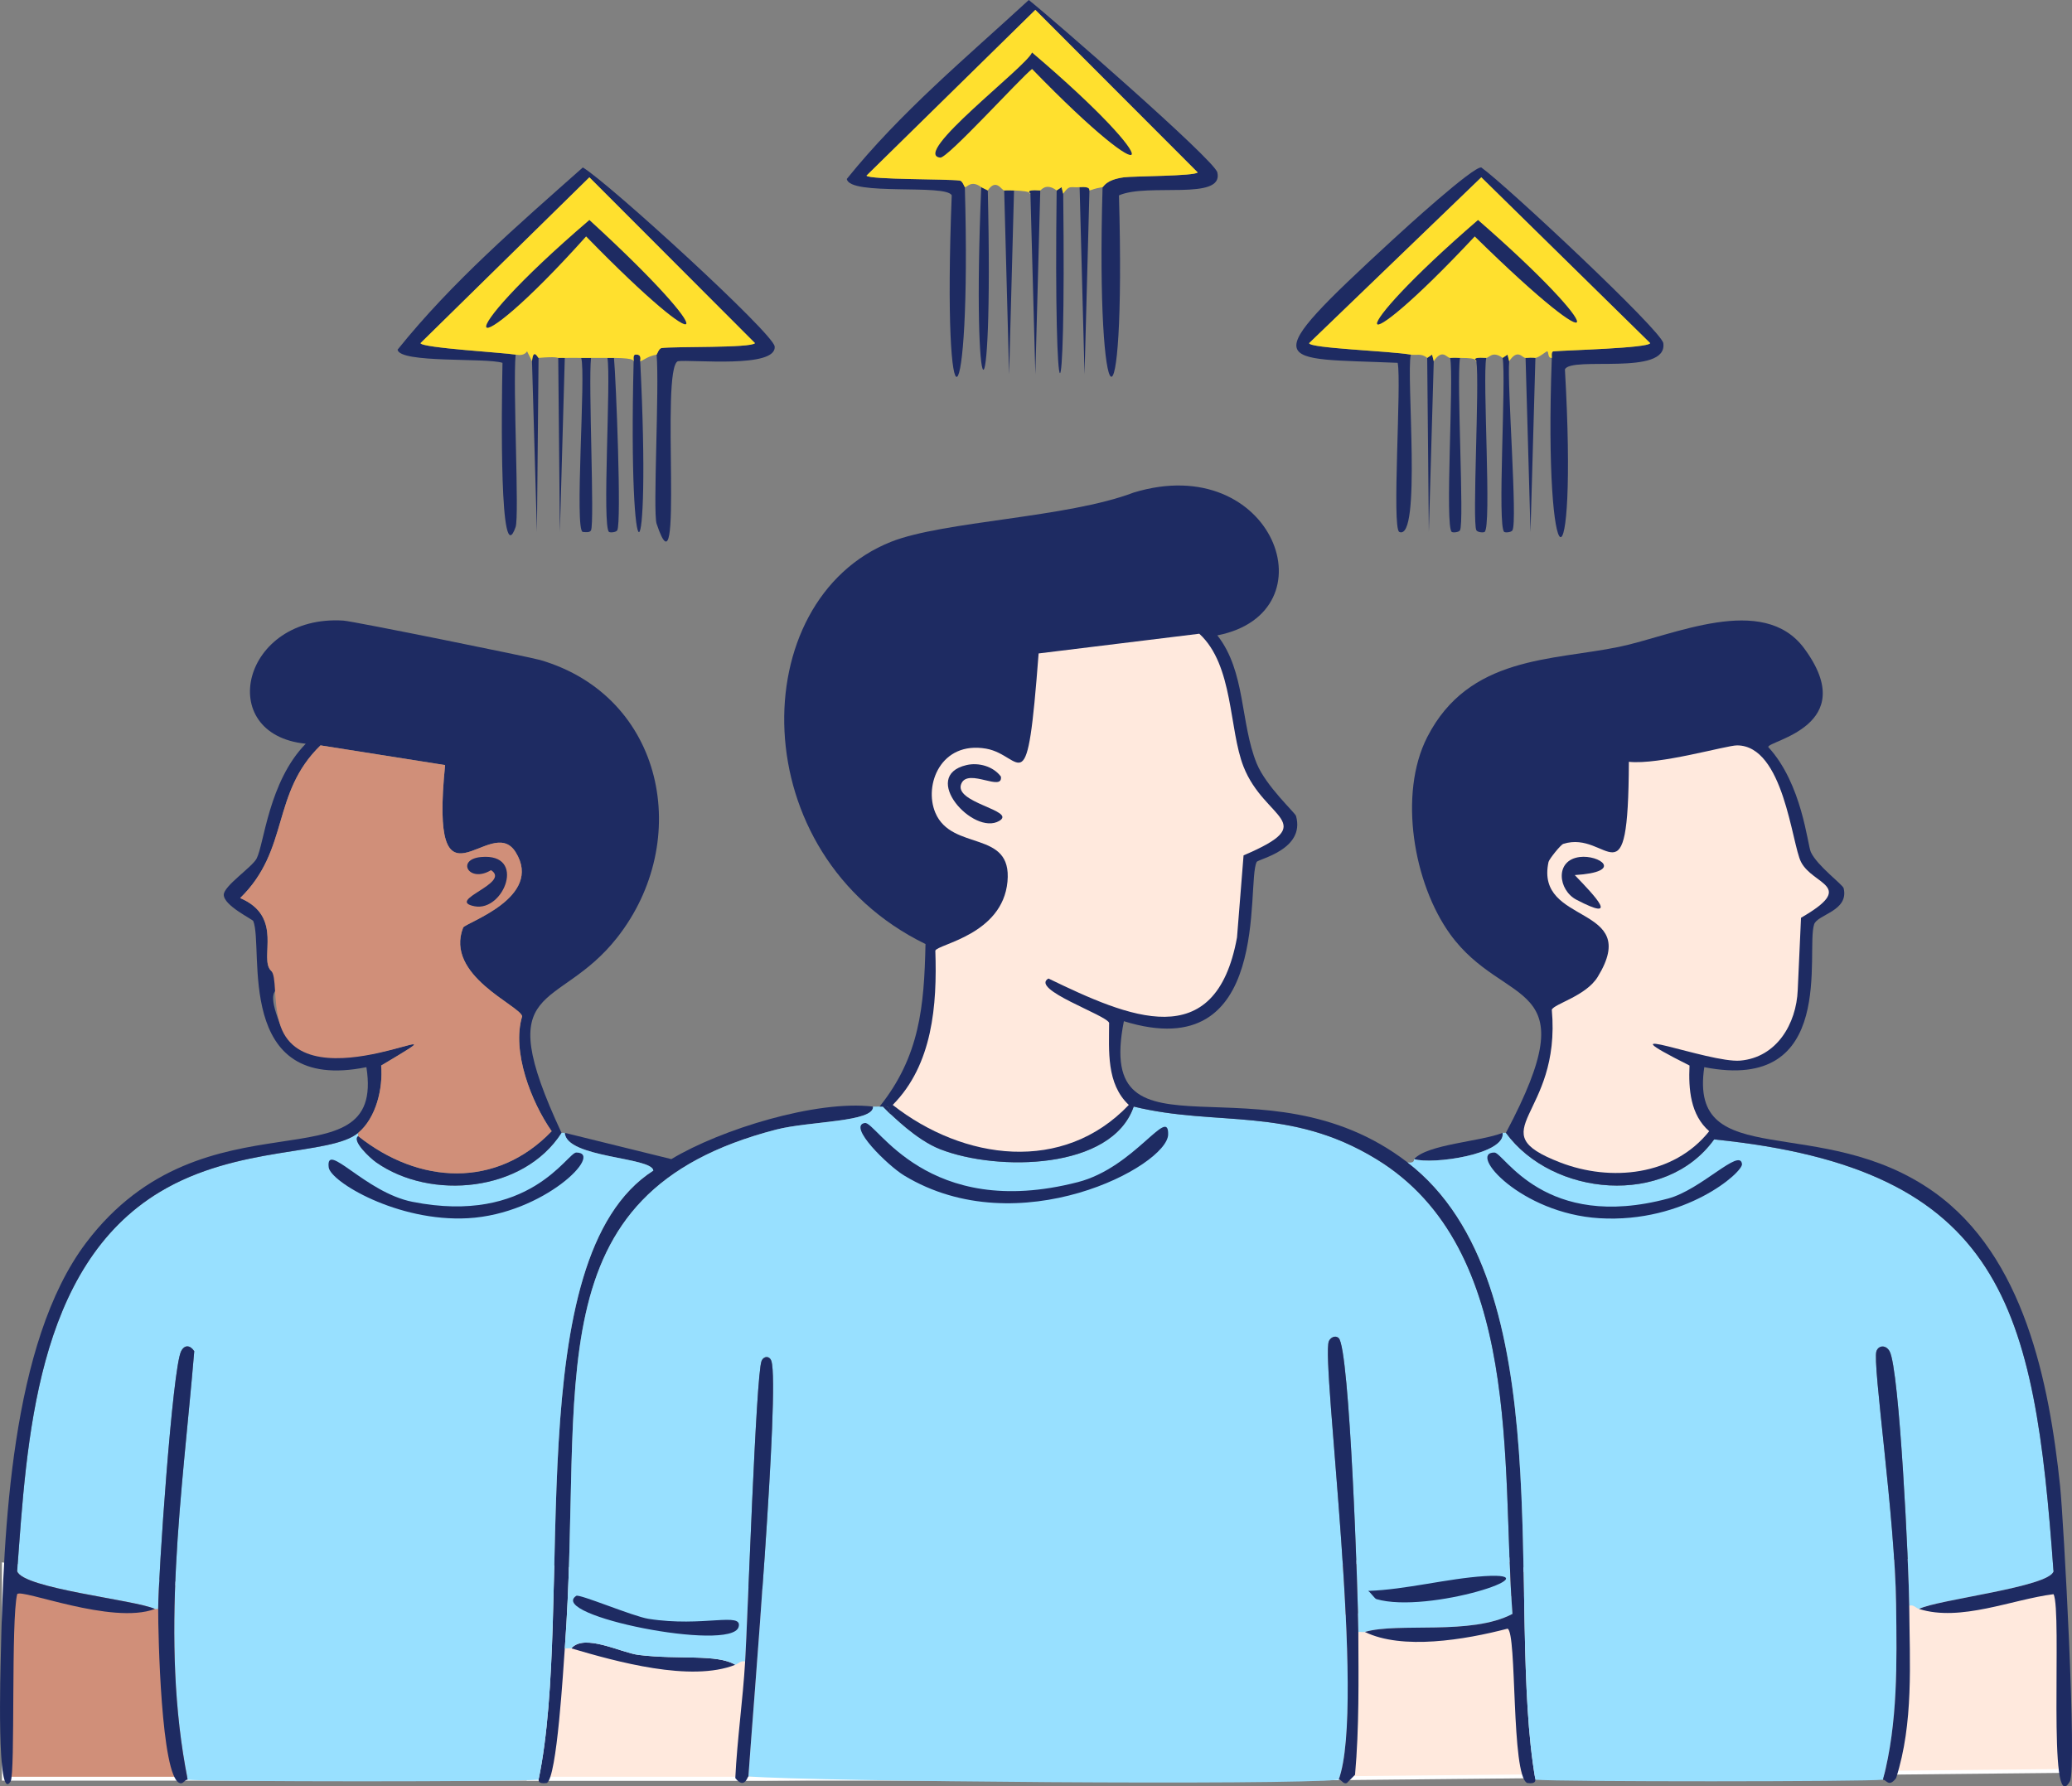 <svg width="537" height="463" viewBox="0 0 537 463" fill="none" xmlns="http://www.w3.org/2000/svg">
<rect x="0" y="0" width="537" height="463" fill="#808080" stroke="none"/>
<g clip-path="url(#clip0_3214_3897)">
<path d="M402.18 92.763C402.265 92.763 401.908 91.129 402.605 91.061C406.039 90.755 427.183 90.244 427.676 88.934L383.909 45.956L339.292 88.934C339.258 90.261 360.198 90.959 365.637 91.912C364.396 97.155 368.475 140.354 362.663 137.869C360.657 137.001 363.274 99.214 362.238 94.04C330.419 92.678 324.623 95.572 360.963 62.126C363.835 59.471 381.784 43.097 383.909 43.403C390.232 47.897 430.599 85.683 431.075 88.934C432.316 97.614 407.143 92.202 405.58 95.742C409.03 155.996 399.988 152.319 402.18 92.763Z" fill="#1E2B62"/>
<path d="M1 405.5V461H198.572L398 459V409L389.458 403L328.553 406L168.119 424L1 405.5Z" fill="#D08F79" stroke="white"/>
<path d="M137 405.5V461H334.572L534 459V409L525.458 403L464.553 406L304.119 424L137 405.5Z" fill="#FFE9DD" stroke="white"/>
<path d="M385.184 92.763C384.181 98.125 386.629 136.609 384.759 137.869C384.453 138.073 382.974 138.005 382.634 137.443C381.513 135.554 383.484 99.504 382.634 93.615C382.991 93.615 380.595 92.457 385.184 92.763Z" fill="#1E2B62"/>
<path d="M378.386 92.763C377.468 98.754 379.524 135.519 378.386 137.443C378.046 138.004 376.567 138.073 376.261 137.868C374.391 136.609 376.856 98.261 375.836 92.763C377.451 92.661 377.536 92.763 378.386 92.763Z" fill="#1E2B62"/>
<path d="M397.932 92.763L396.658 137.869L395.383 92.763C397.337 92.61 397.813 92.763 397.932 92.763Z" fill="#1E2B62"/>
<path d="M391.133 93.615C390.589 99.929 393.326 135.197 391.983 137.443C391.643 138.005 390.164 138.073 389.858 137.869C387.989 136.609 390.402 98.244 389.433 92.764L390.708 91.913L391.133 93.615Z" fill="#1E2B62"/>
<path d="M371.586 93.615L370.312 137.869L369.887 92.764L371.161 91.913L371.586 93.615Z" fill="#1E2B62"/>
<path d="M402.182 92.763C400.958 92.882 401.519 90.993 400.907 91.061C400.737 91.078 398.799 92.678 397.932 92.763C397.813 92.763 397.337 92.61 395.383 92.763C394.533 92.831 393.411 90.21 391.134 93.614L390.709 91.912L389.434 92.763C386.799 90.806 385.882 92.814 385.185 92.763C380.595 92.457 382.992 93.631 382.635 93.614C381.836 93.597 383.825 92.763 378.386 92.763C377.536 92.763 377.451 92.661 375.836 92.763C374.969 92.814 373.882 90.21 371.587 93.614L371.162 91.912L369.887 92.763C368.324 91.47 367.066 92.168 365.638 91.912C360.199 90.959 339.259 90.261 339.293 88.934L383.91 45.956L427.677 88.934C427.184 90.244 406.04 90.755 402.606 91.061C401.91 91.129 402.267 92.746 402.182 92.763Z" fill="#FFE02E"/>
<path d="M383.06 57.02C417.206 86.772 417.631 96.065 382.21 61.275C349.525 96.201 347.077 88.082 383.06 57.02Z" fill="#1E2B62"/>
<path d="M170.173 91.912C170.275 91.895 170.751 90.312 171.448 90.21C174.592 89.751 194.665 90.244 195.668 88.933L152.751 45.956L108.984 88.933C109.154 90.159 130.689 91.401 133.63 91.912C132.899 100.337 134.615 133.749 133.63 136.592C129.448 148.574 129.975 106.465 130.23 94.04C125.896 92.661 103.664 94.193 103.035 90.636C117.16 73.036 134.258 58.313 151.051 43.403C157.663 47.318 200.427 86.397 200.767 89.784C201.345 95.555 179.198 93.121 175.697 93.614C171.023 95.435 177.448 157.51 170.173 135.741C169.17 132.745 170.921 100.474 170.173 91.912Z" fill="#1E2B62"/>
<path d="M153.176 92.763C152.462 99.265 154.128 135.417 153.176 137.443C152.87 138.09 151.782 137.919 151.051 137.868C148.808 137.681 151.901 96.61 150.627 92.763C151.51 92.763 152.275 92.763 153.176 92.763Z" fill="#1E2B62"/>
<path d="M159.125 92.763C159.652 98.363 161.114 135.519 159.975 137.443C159.635 138.004 158.156 138.073 157.85 137.868C155.981 136.609 158.394 98.244 157.426 92.763C157.918 92.763 158.547 92.763 159.125 92.763Z" fill="#1E2B62"/>
<path d="M139.579 92.763L139.154 137.868L137.879 93.614C138.219 90.04 139.409 92.78 139.579 92.763Z" fill="#1E2B62"/>
<path d="M165.923 93.614C168.88 152.013 162.711 153.357 164.223 93.614C164.308 93.614 163.934 91.98 164.648 91.912C166.569 91.708 165.821 93.631 165.923 93.614Z" fill="#1E2B62"/>
<path d="M146.377 92.763L145.103 137.868L144.678 92.763C145.375 92.729 145.885 92.763 146.377 92.763Z" fill="#1E2B62"/>
<path d="M170.173 91.912C167.828 92.321 166.638 93.495 165.924 93.614C165.822 93.614 166.57 91.708 164.649 91.912C163.935 91.98 164.309 93.614 164.224 93.614C163.918 93.614 165.142 92.831 159.125 92.763C158.547 92.763 157.918 92.763 157.426 92.763C155.964 92.746 154.57 92.763 153.176 92.763C152.275 92.763 151.511 92.763 150.627 92.763C149.182 92.763 147.89 92.729 146.378 92.763C145.885 92.763 145.375 92.729 144.678 92.763C144.423 92.763 144.253 92.355 139.579 92.763C139.409 92.763 138.219 90.04 137.879 93.614L136.604 91.061C135.89 92.117 134.701 92.1 133.63 91.912C130.689 91.402 109.154 90.159 108.984 88.934L152.751 45.956L195.669 88.934C194.666 90.244 174.592 89.751 171.448 90.21C170.751 90.312 170.275 91.895 170.173 91.912Z" fill="#FFE02E"/>
<path d="M152.751 57.02C187.713 89.002 185.062 95.299 151.901 61.275C119.947 96.933 114.576 89.716 152.751 57.02Z" fill="#1E2B62"/>
<path d="M285.753 48.509C286.059 48.458 286.467 46.62 291.277 45.956C293.639 45.633 309.905 45.65 310.398 44.68L268.331 2.553L224.564 45.531C225.38 46.603 245.708 46.348 248.784 46.807C249.481 46.909 249.957 48.492 250.059 48.509C251.844 110.822 244.076 116.507 246.66 50.637C245.317 47.59 220.179 50.858 219.465 46.382C233.368 29.089 250.399 14.944 266.631 0C272.631 4.766 314.732 41.446 315.497 44.68C317.265 52.152 297.481 47.335 290.002 50.637C291.855 116.712 283.934 110.499 285.753 48.509Z" fill="#1E2B62"/>
<path d="M262.805 49.36L261.531 97.019L260.256 49.36C260.375 49.36 261.072 49.292 262.805 49.36Z" fill="#1E2B62"/>
<path d="M269.606 49.36L268.331 97.019L267.056 50.211C267.328 50.228 265.033 49.037 269.606 49.36Z" fill="#1E2B62"/>
<path d="M282.352 49.36L281.078 97.019L279.803 48.509C282.93 48.237 282.216 49.377 282.352 49.36Z" fill="#1E2B62"/>
<path d="M256.008 49.36C257.538 114.533 251.793 108.286 254.308 48.509L256.008 49.36Z" fill="#1E2B62"/>
<path d="M275.553 50.211C276.318 113.886 273.055 110.805 273.853 49.36L275.128 48.509L275.553 50.211Z" fill="#1E2B62"/>
<path d="M285.751 48.509C283.389 48.884 283.134 49.224 282.352 49.36C282.216 49.377 282.93 48.237 279.802 48.509C277.508 48.714 277.185 47.812 275.553 50.212L275.128 48.509L273.854 49.36C271.032 47.25 269.808 49.36 269.604 49.36C265.032 49.037 267.327 50.228 267.055 50.212C266.29 50.16 268.109 49.582 262.806 49.36C261.072 49.292 260.375 49.36 260.256 49.36C259.576 49.326 258.182 46.109 256.007 49.36L254.307 48.509C251.656 46.535 250.636 48.629 250.058 48.509C249.956 48.492 249.48 46.909 248.783 46.807C245.707 46.348 225.378 46.603 224.562 45.531L268.33 2.553L310.397 44.68C309.904 45.65 293.638 45.633 291.275 45.956C286.465 46.62 286.057 48.458 285.751 48.509Z" fill="#FFE02E"/>
<path d="M267.479 13.617C303.326 44.067 300.555 51.999 267.479 17.872C264.216 20.476 245.553 41.054 243.684 40.85C235.984 39.999 265.865 17.429 267.479 13.617Z" fill="#1E2B62"/>
<path d="M226.262 286.801C226.585 290.852 209.758 290.545 201.192 292.758C137.488 309.217 151.408 358.816 146.377 427.223C146.003 432.21 144.354 460.89 141.703 462.115C139.187 462.473 139.697 461.247 139.578 461.264C149.045 416.142 134.071 325.949 169.323 303.396C169.051 299.856 146.751 300.162 146.377 293.609L173.997 300.418C186.796 292.707 211.594 285.048 226.262 286.801Z" fill="#1E2B62"/>
<path d="M92.837 294.46C91.103 295.618 95.828 300.094 97.511 301.269C111.653 311.192 135.686 308.962 145.527 293.609H146.377C146.751 300.162 169.051 299.856 169.323 303.396C134.071 325.949 149.046 416.142 139.578 461.264C132.984 461.826 53.727 461.809 48.645 461.264C41.387 424.806 47.268 386.934 50.345 350.204C49.308 348.621 47.829 348.45 46.945 350.204C44.685 354.646 41.014 408.568 40.996 417.01H40.147C35.115 414.661 5.881 411.717 4.453 407.223C6.935 373.658 9.161 328.349 41.421 308.928C61.631 296.758 85.664 299.584 92.837 293.609V294.46Z" fill="#98E0FF"/>
<path d="M48.645 461.264C47.846 461.179 47.506 462.54 46.52 462.115C41.727 460.294 40.979 423.41 40.996 417.01C41.013 408.567 44.685 354.645 46.945 350.203C47.829 348.45 49.308 348.62 50.345 350.203C47.268 386.934 41.387 424.805 48.645 461.264Z" fill="#1E2B62"/>
<path d="M149.351 298.715C156.745 298.715 141.006 314.629 121.307 315.736C103.001 316.757 85.613 306.221 85.188 302.545C84.372 295.566 94.621 309.046 106.859 311.48C137.216 317.523 147.023 298.715 149.351 298.715Z" fill="#1E2B62"/>
<path d="M145.527 293.609C135.686 308.962 111.652 311.192 97.511 301.268C95.828 300.094 91.103 295.618 92.837 294.46C108.525 306.953 128.632 308.128 142.977 293.184C137.674 285.592 132.575 272.52 135.329 263.397C134.734 260.589 115.187 252.844 120.031 240.419C120.524 239.16 141.023 232.658 133.629 220.845C127.085 210.394 111.21 239.381 115.357 198.293L83.063 193.186C70.197 205.697 75.16 220.147 62.242 232.76C78.95 239.891 57.126 259.533 83.488 249.781C77.029 260.01 66.763 250.257 72.44 265.099C80.718 286.75 126.286 259.806 98.785 276.163C99.295 282.137 97.46 289.762 92.837 293.609C85.664 299.583 61.63 296.758 41.421 308.928C9.161 328.349 6.934 373.658 4.453 407.223C5.88 411.716 35.115 414.661 40.146 417.01C29.03 421.231 5.353 411.597 4.453 413.18C2.821 419.665 3.994 459.613 2.753 461.69C-0.969 467.919 0.152 431.971 0.203 429.35C0.917 397.181 2.719 348.059 22.299 322.119C53.2 281.184 100.009 308.638 94.961 276.588C60.491 283.567 68.463 245.73 65.641 238.717C65.454 238.24 58.01 234.734 57.993 231.909C57.976 229.628 65.302 224.777 66.491 222.547C68.446 218.854 69.602 202.599 79.239 192.761C55.392 190.361 62.718 159.179 89.012 160.847C91.613 161.017 137.504 170.327 140.003 171.059C172.246 180.489 179.606 217.969 159.974 242.972C144.456 262.75 126.779 253.372 145.527 293.609Z" fill="#1E2B62"/>
<path d="M80.514 164.251C87.177 162.991 145.358 175.535 151.901 179.569C170.904 191.263 170.513 223.126 158.275 239.568C153.499 245.967 141.55 253.167 135.754 259.567C106.622 238.053 135.227 243.482 137.879 229.355C140.428 215.756 129.363 212.505 118.332 217.441L117.908 194.888C109.188 193.458 75.704 190.173 71.166 186.378C64.044 180.403 72.339 165.782 80.514 164.251Z" fill="#1E2B62"/>
<path d="M92.837 294.46V293.609C97.46 289.763 99.295 282.137 98.785 276.163C126.287 259.806 78.695 287.414 72.44 265.099C70.775 259.142 71.727 252.998 70.248 251.585C67.001 248.47 73.732 237.662 62.242 232.76C75.16 220.147 70.197 205.697 83.063 193.187L115.358 198.293C111.21 239.381 127.085 210.395 133.629 220.845C141.023 232.658 120.525 239.16 120.032 240.419C115.188 252.844 134.734 260.589 135.329 263.397C132.575 272.521 137.674 285.592 142.977 293.184C128.632 308.128 108.525 306.954 92.837 294.46Z" fill="#D08F79"/>
<path d="M124.705 222.122C136.535 221.066 130.603 236.351 123.006 234.887C115.255 233.389 132.609 228.913 127.255 225.526C121.527 228.998 118.077 222.717 124.705 222.122Z" fill="#1E2B62"/>
<path d="M190.568 431.478C179.028 436.056 159.668 430.644 148.076 427.222C151.408 423.257 160.977 428.363 165.498 428.924C176.019 430.218 185.792 428.618 190.568 431.478Z" fill="#1E2B62"/>
<path d="M227.962 286.8H228.812L230.512 288.502C231.191 288.928 237.31 295.379 243.684 297.864C258.539 303.651 288.182 303.242 293.825 286.8C315.445 292.094 334.125 286.613 356.714 300.417C394.821 323.701 389.093 379.836 391.982 418.286C381.291 423.971 362.34 420.413 353.739 422.967C353.314 423.086 352.583 422.898 352.039 422.967C352.005 414.371 349.813 349.318 346.94 346.798C345.921 345.913 344.697 346.833 344.391 347.65C342.368 352.977 354.113 441.894 346.94 461.263C333.377 462.744 211.594 461.757 193.968 460.412C195.056 444.26 202.178 359.768 199.917 352.756C199.475 351.36 197.912 351.394 197.368 352.756C195.923 356.381 193.764 419.818 193.118 430.626C191.963 430.337 191.487 431.12 190.569 431.477C185.793 428.617 176.02 430.217 165.498 428.924C160.977 428.362 151.408 423.256 148.077 427.222C147.652 427.103 146.921 427.29 146.377 427.222C151.408 358.815 137.488 309.217 201.192 292.757C209.758 290.545 226.585 290.851 226.262 286.8C226.806 286.868 227.401 286.766 227.962 286.8Z" fill="#98E0FF"/>
<path d="M352.039 422.967C352.09 435.273 352.277 447.681 351.189 459.987L349.064 462.115C348.079 462.54 347.739 461.179 346.94 461.264C354.112 441.894 342.368 352.977 344.39 347.65C344.696 346.833 345.92 345.914 346.94 346.799C349.812 349.318 352.005 414.371 352.039 422.967Z" fill="#1E2B62"/>
<path d="M193.968 460.413C193.747 460.396 192.982 463.903 190.568 460.839C191.061 450.763 192.523 440.686 193.118 430.627C193.764 419.819 195.922 356.382 197.367 352.757C197.911 351.395 199.475 351.361 199.917 352.757C202.177 359.769 195.056 444.261 193.968 460.413Z" fill="#1E2B62"/>
<path d="M224.138 291.055C227.13 290.579 240.149 316.501 279.378 306.374C294.029 302.595 302.919 286.46 302.749 294.034C302.579 302.17 264.064 322.68 234.336 304.672C230.087 302.102 219.566 291.804 224.138 291.055Z" fill="#1E2B62"/>
<path d="M149.352 413.606C150.167 413.061 164.054 418.933 168.048 419.563C182.224 421.81 192.609 417.64 191.419 421.691C189.498 428.244 141.652 418.695 149.352 413.606Z" fill="#1E2B62"/>
<path d="M384.759 408.499C403.422 407.325 370.244 418.388 356.714 414.456C356.29 414.337 355.321 412.856 354.59 412.329C364.465 411.988 375.088 409.112 384.759 408.499Z" fill="#1E2B62"/>
<path d="M364.788 301.268C405.461 332.553 390.045 416.397 397.932 461.264C397.813 461.264 398.323 462.472 395.807 462.115C391.575 460.158 393.207 422.967 390.708 422.116C379.592 425.027 363.411 427.699 353.74 422.967C362.34 420.414 381.292 423.971 391.983 418.286C389.093 379.836 394.821 323.702 356.714 300.417C334.125 286.613 315.446 292.094 293.826 286.801C288.183 303.243 258.54 303.651 243.685 297.864C237.311 295.379 231.192 288.928 230.512 288.503C230.41 288.435 231.192 286.358 228.813 286.801H227.963C238.348 273.814 239.521 260.895 239.861 244.674C192.354 221.543 192.898 155.536 230.937 140.422C244.467 135.043 276.591 134.226 293.826 127.656C330.029 116.644 345.632 158.753 315.497 164.676C322.873 174.038 321.412 187.348 325.695 197.867C328.091 203.756 335.672 210.667 335.893 211.484C338.324 220.249 326.103 222.615 325.695 223.398C322.873 228.93 329.944 276.656 291.276 264.674C283.475 303.839 327.208 272.367 364.788 301.268Z" fill="#1E2B62"/>
<path d="M230.512 288.503L228.812 286.801C231.192 286.359 230.41 288.435 230.512 288.503Z" fill="#1E2B62"/>
<path d="M303.173 129.358C322.617 125.937 332.373 146.243 326.544 155.315C321.784 162.702 276.216 164.949 265.78 165.953C263.587 213.322 262.958 182.208 244.534 192.335C238.823 195.484 233.588 210.309 245.383 218.718C250.108 222.088 265.406 222.19 254.307 236.164C246.216 246.342 237.072 240.062 229.236 234.036C200.58 212.011 199.373 165.545 224.137 148.081C238.806 137.733 282.828 136.796 303.173 129.358Z" fill="#1E2B62"/>
<path d="M320.595 242.972C315.02 273.542 292.567 263.687 271.729 253.61C266.817 256.385 286.703 263.04 287.451 265.099C287.434 272.299 286.686 280.861 292.55 286.375C275.57 304.23 249.752 300.792 231.361 286.375C241.712 275.942 242.902 260.504 242.409 246.376C243.123 244.674 259.814 242.257 261.106 228.505C262.381 214.905 246.676 220.777 242.409 210.633C239.367 203.399 243.871 191.995 255.582 194.037C265.185 195.722 266.12 209.492 269.179 169.357L310.822 164.251C319.745 172.438 318.453 188.982 322.295 198.718C327.785 212.658 342.606 213.033 322.295 221.696" fill="#FFE9DD"/>
<path d="M250.482 198.293C253.61 197.561 257.417 198.599 259.406 201.271C259.967 205.305 251.094 199.11 249.208 202.973C246.709 208.08 263.638 210.02 258.981 212.76C252.301 216.709 238.262 201.152 250.482 198.293Z" fill="#1E2B62"/>
<path d="M389.432 293.609C390.299 299.175 371.245 301.881 366.486 300.418C369.92 296.554 383.806 295.873 389.432 293.609Z" fill="#1E2B62"/>
<path d="M497.363 417.01C496.428 416.721 496.003 415.836 494.813 416.159C494.745 406.679 492.298 354.731 489.714 350.204C488.762 348.519 486.876 348.638 486.315 350.204C485.227 353.301 491.142 393.453 491.414 415.734C491.601 431.001 491.907 446.405 488.015 461.264C483.34 461.792 404.424 461.826 397.931 461.264C390.045 416.397 405.461 332.553 364.787 301.269C366.742 301.575 366.419 300.486 366.487 300.418C371.246 301.881 390.299 299.175 389.433 293.609H390.282C402.35 310.12 431.653 312.843 444.248 295.311C519.544 302.92 527.243 338.919 532.207 407.223C531.255 411.325 501.952 414.593 497.363 417.01Z" fill="#98E0FF"/>
<path d="M494.813 416.159C494.932 431.086 495.969 446.558 491.414 460.838C489.51 463.408 488.814 461.179 488.015 461.264C491.907 446.405 491.601 431.001 491.414 415.733C491.142 393.453 485.227 353.301 486.315 350.203C486.876 348.637 488.763 348.518 489.714 350.203C492.298 354.73 494.745 406.678 494.813 416.159Z" fill="#1E2B62"/>
<path d="M387.309 298.715C389.773 298.715 400.277 319.225 432.35 310.629C440.883 308.349 450.979 297.387 451.472 301.693C451.71 303.821 436.719 317.08 414.504 315.736C394.107 314.493 380.323 298.698 387.309 298.715Z" fill="#1E2B62"/>
<path d="M497.364 417.01C501.953 414.593 531.255 411.325 532.207 407.223C527.244 338.918 519.544 302.919 444.248 295.311C431.654 312.842 402.351 310.119 390.283 293.609C412.022 252.725 390.045 261.78 375.836 242.121C366.334 228.964 362.374 205.781 369.887 191.058C380.663 169.953 402.215 171.246 419.603 167.655C433.54 164.778 456.945 153.579 467.619 168.08C482.389 188.131 458.271 191.927 458.271 193.612C467.075 203.16 468.418 218.87 469.319 220.845C470.95 224.402 477.579 229.253 477.817 230.206C479.245 236.147 471.018 236.981 470.168 239.568C467.908 246.41 476.304 283.396 441.699 276.588C437.568 304.264 471.936 288.145 501.188 308.928C524.644 325.591 531.085 358.339 533.907 385.096C534.825 393.827 538.343 458.353 536.456 461.689C530.524 472.123 534.519 417.248 532.207 413.18C521.499 414.525 508.14 420.414 497.364 417.01Z" fill="#1E2B62"/>
<path d="M447.648 164.251C467.246 163.298 470.39 178.463 467.62 184.25C463.88 192.063 419.229 192.352 417.479 196.165L418.328 216.59C399.751 210.326 394.227 224.147 400.482 234.462C403.966 240.198 423.818 242.445 408.555 254.461C405.513 256.861 401.162 258.529 397.507 257.014C396.555 256.623 382.465 244.589 381.785 243.823C365.213 225.202 363.378 188.999 389.009 177.017C391.728 175.74 444.657 164.404 447.648 164.251Z" fill="#1E2B62"/>
<path d="M465.92 256.589C465.563 265.406 460.43 274.052 451.048 274.886C442.94 275.601 413.45 263.874 437.875 276.163C437.586 282.273 438.096 288.946 442.974 293.184C433.779 304.758 417.428 306.358 404.306 301.269C383.06 293.031 404.697 289.609 402.181 261.695C402.759 260.18 411.02 258.172 414.079 253.185C425.688 234.241 397.728 239.994 401.332 223.398C401.502 222.65 404.476 218.939 405.156 218.718C416.816 214.99 422 235.364 422.153 197.442C429.988 198.293 447.41 193.187 450.198 193.187C462.299 193.221 464.356 218.667 466.77 223.398C469.88 229.492 481.336 229.458 466.77 237.866" fill="#FFE9DD"/>
<path d="M409.404 222.122C414.418 221.475 421.217 226.002 408.129 226.802C413.45 232.334 419.942 239.142 408.554 233.185C403.829 230.717 402.877 222.956 409.404 222.122Z" fill="#1E2B62"/>
</g>
<defs>
<clipPath id="clip0_3214_3897">
<rect width="537" height="463" fill="white"/>
</clipPath>
</defs>
</svg>
